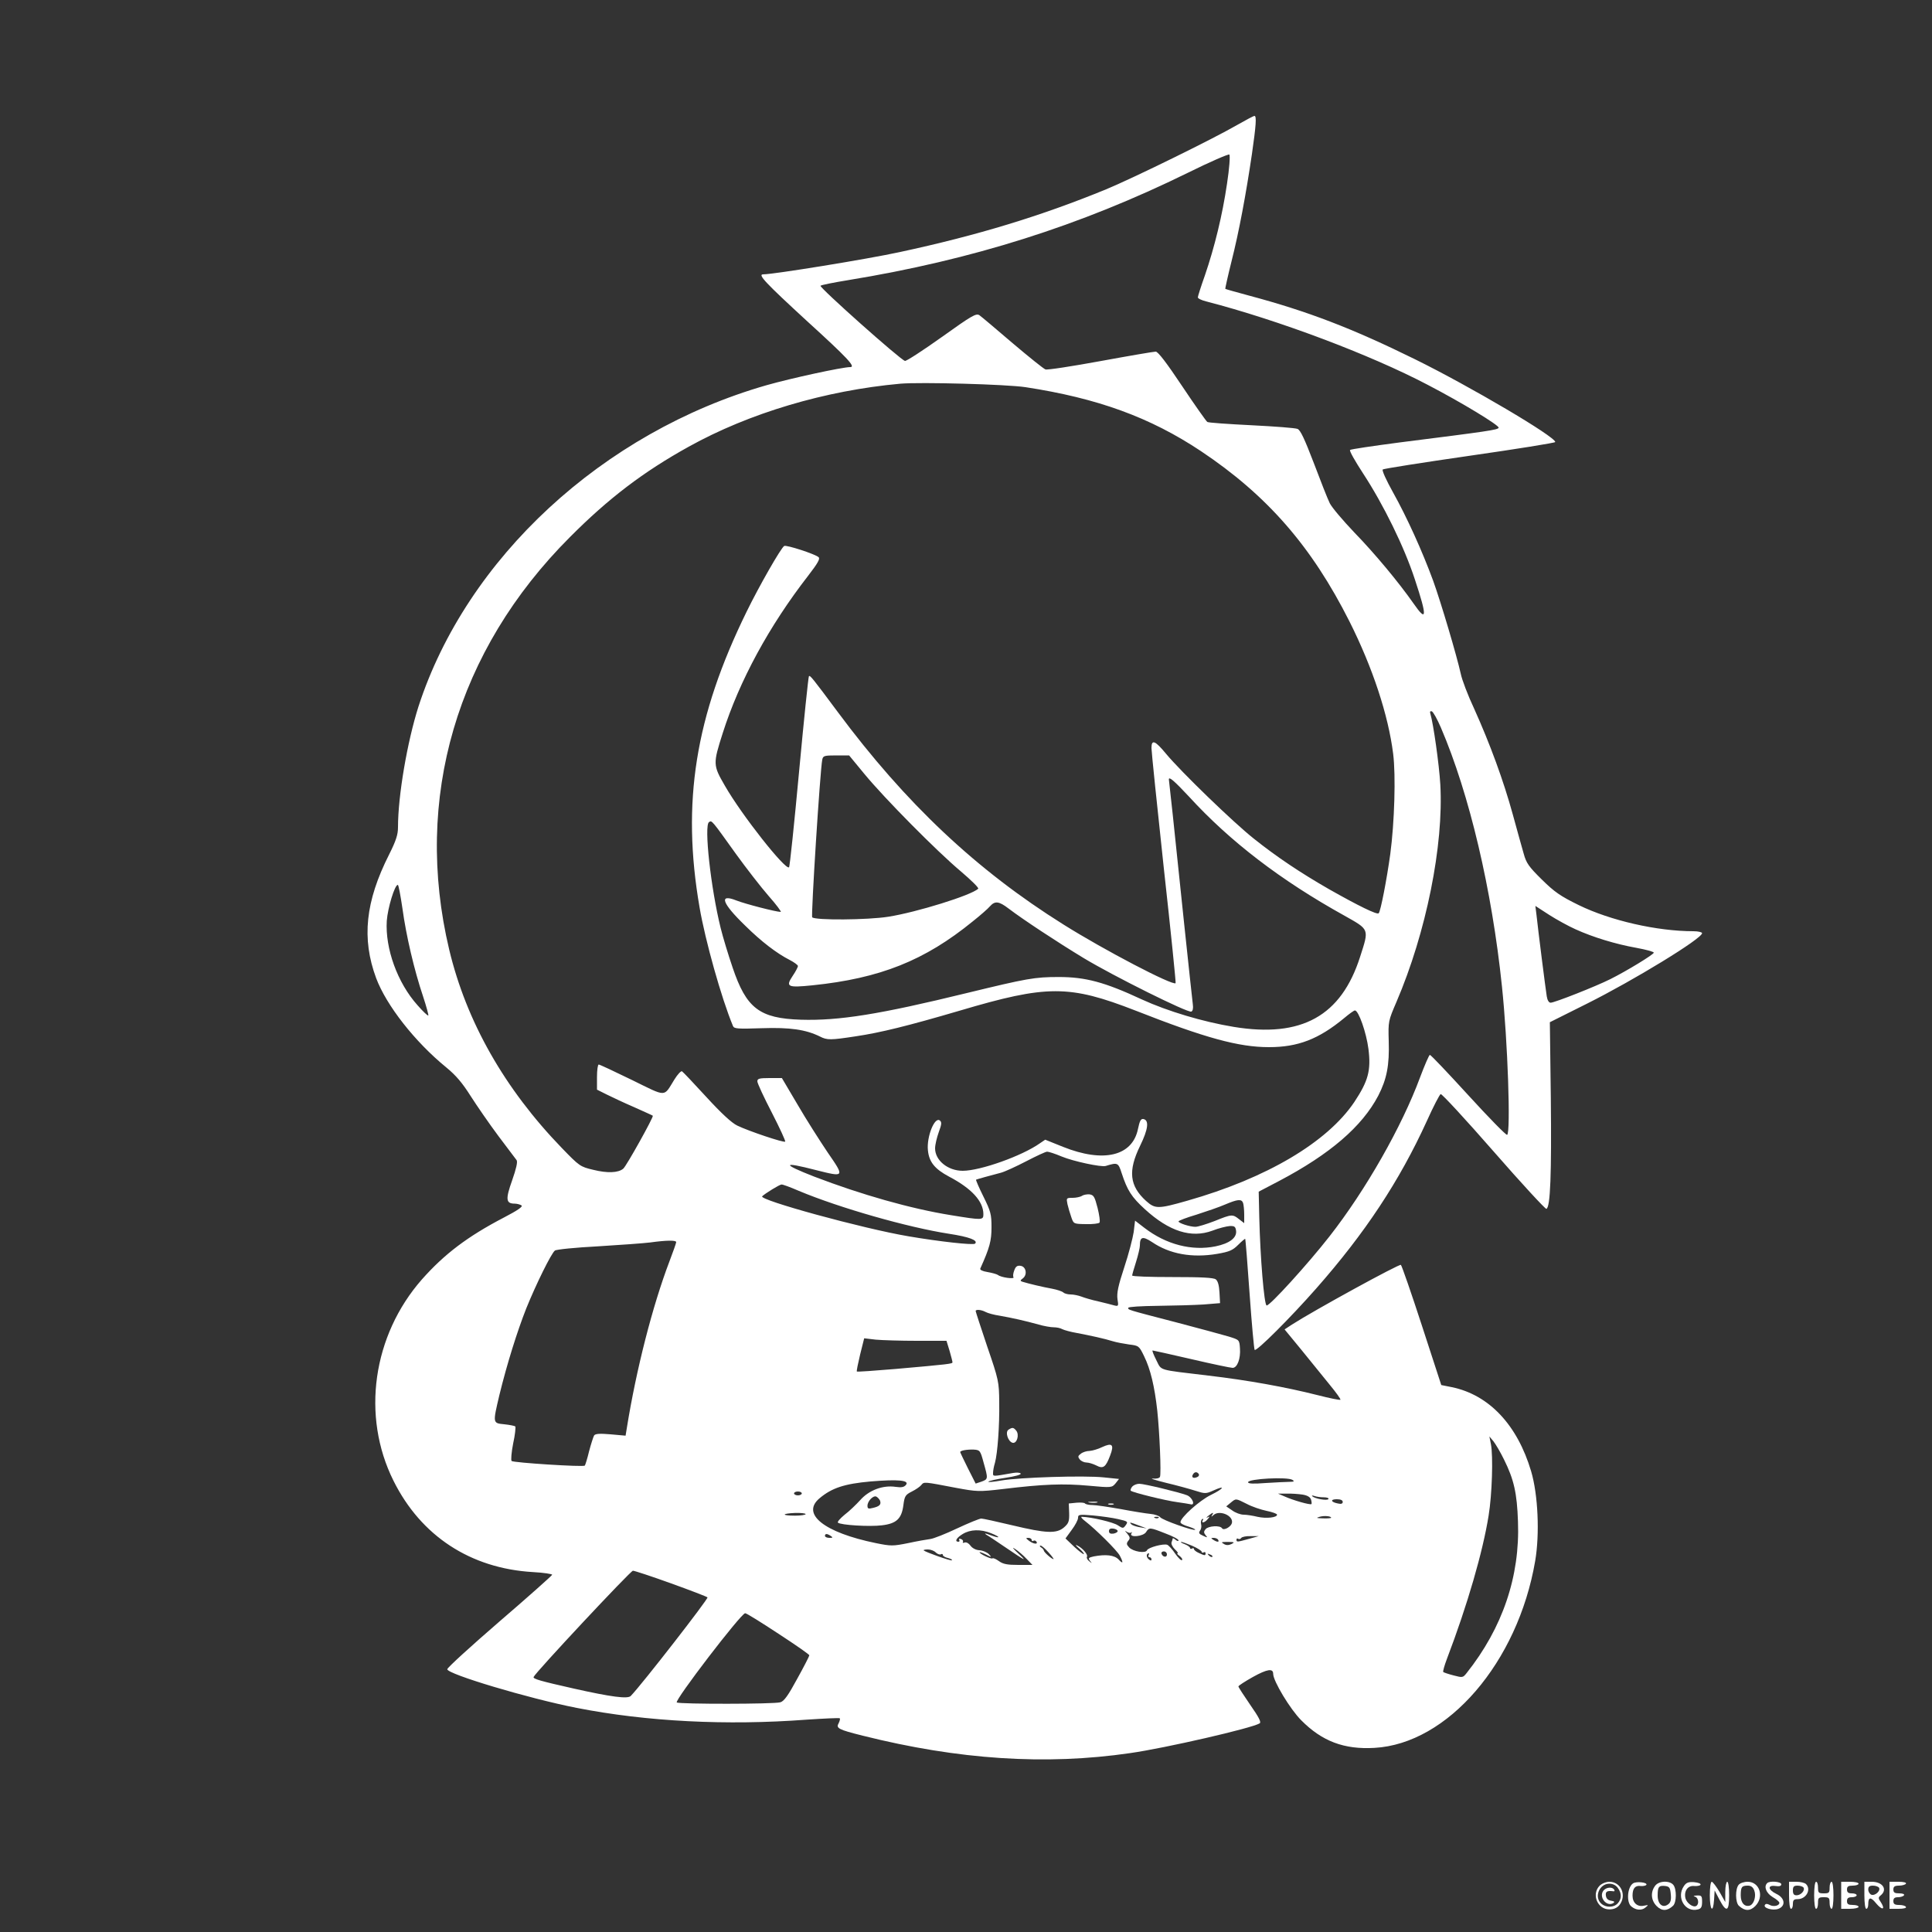 <svg xmlns="http://www.w3.org/2000/svg" version="1.0" width="1000pt" height="1000pt" viewBox="0 0 1000 1000" preserveAspectRatio="xMidYMid meet">

<rect x="0" y="0" width="1000" height="1000" fill="#333333" stroke="none"/>

<g transform="translate(0,1000) scale(0.1,-0.1)" fill="#ffffff" stroke="none">
<path d="M6405 9354 c-128 -74 -538 -275 -680 -334 -334 -137 -664 -238 -1069 -325 -171 -37 -652 -115 -706 -115 -30 0 13 -45 225 -240 211 -192 256 -240 226 -240 -41 0 -308 -58 -434 -94 -847 -243 -1552 -895 -1801 -1663 -58 -182 -106 -461 -106 -625 0 -38 -10 -69 -46 -141 -123 -243 -143 -435 -67 -640 53 -141 200 -329 363 -462 50 -41 83 -80 126 -148 32 -50 96 -143 143 -206 47 -63 90 -120 95 -126 6 -9 -2 -44 -23 -104 -35 -98 -33 -121 13 -121 11 0 27 -4 35 -9 9 -6 -18 -25 -91 -63 -188 -98 -308 -189 -424 -320 -255 -290 -315 -707 -147 -1043 142 -285 398 -453 721 -472 56 -3 101 -10 100 -14 -2 -5 -124 -114 -273 -242 -148 -128 -270 -239 -270 -247 0 -25 420 -151 670 -200 361 -71 776 -92 1189 -61 92 6 170 10 173 7 2 -2 0 -13 -6 -25 -15 -26 -3 -33 125 -65 495 -124 945 -154 1384 -90 182 26 630 129 670 154 9 6 -3 30 -49 96 -33 48 -61 91 -61 95 0 4 34 26 75 49 74 41 105 46 105 16 0 -37 88 -183 145 -240 108 -109 222 -152 379 -143 379 21 742 442 832 967 24 140 15 344 -21 465 -71 239 -217 395 -410 435 l-55 11 -100 307 c-55 169 -104 310 -109 315 -7 7 -449 -235 -564 -309 l-38 -25 88 -107 c48 -59 114 -140 146 -180 33 -40 58 -75 55 -77 -3 -3 -56 8 -119 24 -162 41 -359 77 -565 101 -267 32 -240 24 -269 80 -14 28 -23 50 -19 50 3 0 93 -20 201 -45 107 -25 203 -45 213 -45 24 0 42 47 38 101 -3 44 -3 44 -58 61 -30 9 -152 42 -270 73 -266 69 -250 65 -250 76 0 5 66 9 153 10 83 1 190 4 237 7 l85 7 -3 55 c-2 37 -8 59 -19 68 -12 9 -74 12 -225 12 -114 0 -208 3 -208 8 0 4 9 36 20 70 11 35 20 74 20 85 0 46 14 50 63 18 91 -62 207 -83 337 -61 63 11 80 18 109 47 18 18 35 32 36 31 2 -2 12 -130 23 -286 11 -156 23 -286 26 -289 9 -10 186 167 318 317 253 287 431 556 573 867 34 76 67 139 72 140 6 2 129 -131 274 -297 144 -165 268 -299 273 -297 21 7 27 183 23 574 l-5 392 192 96 c242 121 596 337 596 365 0 5 -20 10 -45 10 -188 0 -429 55 -593 135 -96 47 -126 68 -192 133 -67 66 -80 85 -93 132 -9 30 -34 122 -57 205 -48 175 -118 365 -199 545 -33 70 -64 152 -70 182 -21 95 -102 368 -143 482 -57 155 -136 329 -208 458 -34 61 -58 113 -53 118 4 4 207 36 450 71 244 35 443 67 443 71 0 28 -441 288 -725 428 -329 162 -557 249 -860 330 -66 18 -121 33 -123 35 -1 1 13 65 32 141 39 154 75 347 106 557 21 147 25 197 13 197 -5 0 -44 -21 -88 -46z m-54 -305 c-24 -163 -64 -327 -115 -476 -20 -56 -36 -107 -36 -112 0 -6 19 -15 43 -21 371 -96 848 -275 1147 -432 175 -91 371 -210 367 -222 -4 -11 -53 -18 -512 -76 -137 -18 -253 -35 -257 -39 -5 -4 26 -58 67 -121 106 -162 213 -380 268 -548 65 -196 63 -226 -7 -125 -77 110 -201 259 -307 368 -58 61 -115 128 -126 150 -11 22 -48 116 -83 209 -48 125 -69 170 -84 176 -12 5 -119 13 -239 19 -120 6 -223 13 -228 17 -5 3 -64 86 -130 185 -80 120 -125 179 -137 179 -10 0 -139 -22 -286 -49 -148 -27 -276 -47 -285 -43 -9 3 -85 64 -170 136 -84 72 -161 137 -171 144 -17 12 -38 0 -196 -113 -97 -69 -183 -125 -190 -123 -23 5 -445 381 -437 389 4 4 69 17 143 29 642 105 1199 281 1759 556 113 56 210 98 214 94 5 -5 0 -73 -12 -151z m-1043 -1053 c373 -57 645 -156 908 -331 343 -229 573 -493 769 -882 120 -239 201 -485 226 -685 14 -111 7 -354 -15 -519 -18 -130 -50 -297 -60 -306 -8 -9 -104 38 -256 124 -148 85 -271 167 -390 262 -105 83 -377 346 -455 440 -57 69 -75 75 -75 29 0 -18 29 -298 64 -623 36 -324 63 -592 61 -594 -15 -14 -371 172 -581 304 -449 281 -816 626 -1168 1100 -131 176 -143 191 -149 185 -3 -3 -26 -225 -51 -494 -25 -269 -48 -492 -52 -495 -18 -17 -245 270 -332 422 -62 107 -62 113 -11 273 86 270 240 554 442 814 50 65 63 88 54 96 -17 16 -168 65 -178 58 -17 -10 -130 -208 -194 -339 -267 -544 -338 -989 -244 -1532 29 -170 113 -470 173 -614 6 -14 25 -15 149 -11 146 5 228 -7 301 -43 37 -19 54 -19 185 1 128 19 270 54 539 133 452 134 566 134 910 0 361 -142 534 -189 690 -189 150 0 257 41 389 150 26 22 51 40 56 40 19 0 59 -114 70 -199 14 -112 -1 -166 -73 -275 -140 -208 -453 -394 -865 -511 -151 -43 -166 -43 -213 -1 -86 78 -94 156 -31 285 42 86 48 133 17 139 -13 2 -19 -9 -28 -52 -29 -140 -178 -176 -388 -92 l-92 37 -28 -19 c-92 -65 -308 -142 -399 -142 -77 0 -143 54 -143 116 0 19 9 56 19 84 15 41 16 51 6 60 -27 23 -70 -85 -62 -155 6 -60 36 -96 109 -135 118 -62 178 -128 178 -195 0 -31 -6 -31 -166 -5 -212 34 -467 107 -710 200 -169 66 -166 79 8 34 151 -38 151 -38 62 91 -41 61 -112 172 -156 248 l-81 137 -64 0 c-53 0 -63 -3 -63 -17 0 -10 34 -83 75 -162 41 -80 72 -147 69 -150 -6 -7 -188 54 -248 83 -29 14 -82 63 -160 148 -64 70 -121 130 -126 133 -5 3 -23 -16 -39 -42 -58 -93 -36 -93 -220 -3 -90 44 -167 80 -172 80 -5 0 -9 -29 -9 -65 l0 -65 50 -25 c28 -14 92 -44 143 -66 51 -23 94 -42 96 -44 5 -6 -137 -261 -153 -274 -26 -22 -83 -24 -155 -6 -68 16 -72 19 -163 113 -296 306 -494 654 -583 1027 -186 782 38 1548 625 2135 199 200 380 338 615 468 313 174 707 291 1095 326 105 9 549 -3 648 -18z m2150 -1762 c148 -345 264 -839 316 -1339 30 -284 46 -757 27 -769 -5 -3 -95 89 -200 204 -106 116 -195 210 -200 210 -4 0 -27 -53 -51 -117 -94 -254 -281 -583 -469 -823 -111 -142 -311 -362 -325 -357 -13 4 -33 248 -38 455 l-3 134 105 55 c264 139 430 282 514 442 44 86 58 157 54 283 -3 102 -2 104 40 202 154 359 245 811 227 1126 -6 103 -36 314 -51 364 -4 12 -2 17 7 14 7 -2 28 -40 47 -84z m-2983 -241 c104 -126 373 -398 498 -503 54 -46 95 -86 90 -90 -35 -34 -319 -122 -465 -145 -108 -17 -378 -19 -394 -3 -7 7 41 764 52 816 4 20 10 22 72 22 l67 0 80 -97z m1679 -116 c213 -233 476 -434 804 -616 131 -74 129 -67 82 -213 -98 -307 -303 -421 -655 -363 -158 26 -342 81 -475 142 -193 90 -292 116 -430 116 -125 0 -163 -7 -476 -83 -450 -110 -661 -144 -859 -138 -214 7 -282 59 -353 270 -23 67 -51 160 -62 205 -51 206 -87 532 -60 548 15 9 11 14 140 -166 52 -72 128 -170 168 -216 40 -45 68 -83 63 -83 -24 0 -183 41 -229 59 -93 37 -76 -13 45 -130 84 -83 164 -144 231 -178 23 -12 42 -26 42 -31 0 -6 -12 -29 -27 -51 -38 -57 -27 -62 102 -49 350 36 581 128 830 331 39 31 79 66 89 78 26 29 46 27 97 -12 75 -57 248 -171 388 -256 156 -94 538 -284 557 -277 8 3 11 17 8 38 -2 18 -23 206 -45 418 -22 212 -49 465 -59 564 -11 98 -20 180 -20 182 0 17 30 -10 104 -89z m-4071 -579 c19 -140 61 -320 107 -456 17 -52 29 -96 27 -98 -3 -3 -28 21 -56 53 -104 116 -168 294 -159 437 5 67 41 186 57 186 4 0 14 -55 24 -122z m6072 -108 c90 -41 208 -77 315 -96 49 -9 90 -20 90 -25 0 -9 -139 -94 -225 -137 -76 -38 -289 -122 -309 -122 -9 0 -17 13 -20 33 -6 36 -45 344 -53 420 l-6 48 71 -46 c39 -25 101 -59 137 -75z m-2660 -1176 c60 -25 205 -56 228 -49 62 19 65 18 83 -38 29 -88 50 -122 120 -186 126 -115 240 -151 349 -111 33 13 74 23 90 24 25 1 30 -3 33 -25 4 -36 -34 -65 -106 -80 -123 -25 -256 9 -369 96 l-48 37 -7 -59 c-5 -32 -26 -114 -49 -183 -32 -97 -39 -133 -35 -164 6 -36 5 -38 -16 -33 -13 4 -50 13 -83 21 -33 7 -73 19 -88 25 -16 6 -41 11 -56 11 -15 0 -32 5 -37 10 -6 6 -33 15 -60 20 -45 8 -117 25 -153 36 -11 4 -11 7 3 17 25 19 17 61 -11 65 -17 3 -26 -3 -33 -23 -6 -15 -8 -31 -4 -36 6 -11 -66 -1 -81 12 -6 4 -30 11 -54 15 -25 4 -40 11 -37 18 49 109 58 144 58 214 0 67 -4 82 -42 159 -23 46 -40 86 -38 87 3 2 75 22 129 36 19 5 78 32 130 59 52 27 101 50 109 50 8 0 42 -11 75 -25z m-1360 -178 c210 -88 564 -189 777 -222 105 -16 152 -34 135 -51 -9 -9 -187 11 -345 38 -236 40 -776 188 -757 207 14 14 90 61 100 61 6 1 46 -14 90 -33z m2299 -62 c3 -9 6 -36 6 -61 l0 -44 -26 20 c-34 27 -38 27 -127 -9 -42 -16 -86 -30 -100 -30 -28 0 -87 19 -87 28 0 4 42 20 93 35 50 16 117 39 147 52 66 28 86 30 94 9z m-2934 -203 c0 -5 -16 -50 -35 -100 -88 -231 -172 -561 -220 -859 l-7 -43 -78 7 c-57 5 -79 3 -85 -6 -4 -7 -16 -44 -26 -82 -9 -38 -20 -72 -22 -74 -8 -8 -370 15 -379 24 -4 4 -1 45 8 90 10 45 14 85 11 89 -4 3 -29 8 -57 11 -60 6 -60 4 -25 152 39 160 92 329 139 448 51 126 129 284 148 299 7 6 108 16 223 22 116 7 237 16 270 20 86 12 135 12 135 2z m1602 -362 c11 -6 44 -15 72 -19 63 -11 135 -27 202 -46 28 -8 63 -14 78 -14 15 0 35 -4 45 -10 10 -5 43 -14 72 -19 74 -14 147 -30 188 -43 19 -6 58 -13 85 -17 50 -6 52 -7 78 -61 33 -67 54 -156 68 -281 12 -114 21 -326 14 -343 -3 -7 -18 -11 -37 -9 -18 1 13 -8 68 -22 55 -13 124 -32 152 -41 50 -16 55 -16 93 1 66 30 55 10 -13 -23 -59 -29 -157 -117 -157 -141 0 -6 18 -16 40 -22 22 -7 38 -14 36 -17 -8 -7 -170 50 -181 65 -5 7 -28 15 -50 17 -22 2 -91 13 -154 25 -63 11 -129 21 -147 21 -18 0 -35 4 -38 8 -2 4 -22 6 -44 4 l-40 -4 2 -50 c1 -43 -3 -53 -27 -74 -39 -33 -91 -31 -267 11 -80 19 -152 35 -161 35 -9 0 -65 -23 -125 -51 -59 -28 -122 -53 -139 -55 -16 -2 -68 -11 -114 -21 -80 -16 -89 -16 -168 0 -268 55 -388 151 -291 232 64 54 130 75 264 87 144 12 203 6 183 -18 -10 -12 -24 -14 -53 -10 -66 10 -138 -17 -183 -68 -21 -23 -57 -58 -81 -76 -23 -19 -39 -37 -35 -41 13 -13 165 -22 228 -14 75 9 102 34 111 105 6 46 10 53 44 70 20 10 42 25 49 34 14 17 12 17 179 -15 109 -20 117 -21 245 -6 205 25 312 29 442 17 119 -11 120 -10 139 12 l18 23 -78 8 c-103 11 -439 0 -531 -16 -39 -7 -70 -10 -67 -6 2 4 42 13 89 20 47 7 82 16 78 22 -3 5 -21 6 -39 3 -109 -19 -104 -19 -104 0 0 11 4 34 10 53 13 48 24 189 22 314 -1 105 -3 115 -62 287 -33 98 -60 181 -60 184 0 10 30 7 52 -5z m-356 -149 l153 0 16 -52 c8 -28 15 -55 15 -59 0 -8 -14 -10 -298 -35 -106 -9 -194 -15 -197 -13 -2 3 6 42 17 88 l21 84 60 -7 c33 -3 129 -6 213 -6z m3039 -615 c51 -103 67 -173 72 -320 11 -284 -80 -551 -266 -785 -19 -24 -21 -24 -67 -12 -27 7 -51 15 -54 18 -2 3 6 33 19 67 107 281 186 555 216 742 18 110 24 307 12 370 l-8 40 21 -25 c11 -14 36 -56 55 -95z m-2694 -15 c24 -85 24 -86 -11 -99 l-30 -10 -40 79 c-22 44 -40 82 -40 84 0 8 34 14 69 13 33 -2 35 -4 52 -67z m1114 -60 c3 -6 -1 -13 -10 -16 -19 -8 -30 0 -20 15 8 14 22 14 30 1z m485 -30 c11 -7 8 -10 -16 -10 -17 0 -72 -3 -122 -6 -64 -5 -92 -4 -92 4 0 18 204 29 230 12z m-2540 -70 c0 -5 -9 -10 -20 -10 -11 0 -20 5 -20 10 0 6 9 10 20 10 11 0 20 -4 20 -10z m2592 -6 c25 -4 40 -13 44 -26 3 -11 4 -21 2 -23 -6 -6 -96 20 -138 39 l-35 15 45 0 c25 1 62 -2 82 -5z m-2187 -31 c7 -20 -2 -30 -37 -38 -23 -6 -28 -4 -28 11 0 24 29 54 45 48 7 -3 16 -13 20 -21z m2296 17 c17 0 28 -4 25 -9 -6 -10 -73 2 -84 15 -4 4 1 4 11 1 10 -4 32 -7 48 -7z m-398 -34 c26 -14 73 -30 102 -36 30 -6 55 -15 55 -20 0 -15 -56 -21 -101 -11 -24 6 -57 11 -72 11 -16 0 -43 10 -59 22 l-31 21 23 19 c28 23 25 23 83 -6z m497 10 c0 -9 -8 -12 -25 -8 -37 7 -41 22 -6 22 20 0 31 -5 31 -14z m-2780 -63 c0 -4 -25 -8 -55 -8 -71 0 -71 11 0 14 30 1 55 -2 55 -6z m2104 -5 c-6 -10 -4 -10 7 0 29 27 99 0 96 -37 -1 -22 -43 -46 -52 -31 -10 16 -71 12 -85 -5 -10 -12 -10 -18 0 -31 12 -13 10 -14 -13 -3 -21 9 -24 15 -16 26 6 7 9 22 6 33 -3 11 0 23 5 27 7 3 8 1 4 -5 -11 -18 10 -14 25 5 12 14 12 16 -1 9 -8 -4 -6 0 4 8 24 19 30 20 20 4z m-486 -21 c49 -11 52 -13 39 -31 -13 -18 -15 -18 -41 -1 -23 16 -138 43 -186 44 -8 1 -1 -9 15 -21 57 -44 167 -153 181 -180 20 -38 17 -45 -6 -20 -22 23 -66 28 -129 16 -27 -6 -30 -9 -19 -23 12 -14 11 -14 -4 -2 -10 7 -15 18 -12 23 7 11 -23 46 -51 59 -11 6 -7 -1 10 -15 16 -14 27 -27 25 -30 -3 -2 -25 15 -50 38 l-45 43 32 44 c18 24 33 52 33 63 0 17 6 18 78 12 42 -4 101 -12 130 -19z m1102 7 c0 -2 -19 -4 -42 -3 -35 1 -38 2 -18 8 23 7 60 4 60 -5z m-893 0 c-3 -3 -12 -4 -19 -1 -8 3 -5 6 6 6 11 1 17 -2 13 -5z m-102 -40 l40 -15 -35 6 c-19 3 -39 10 -44 15 -13 13 -8 12 39 -6z m-110 -29 c0 -5 -10 -11 -22 -13 -16 -2 -23 2 -23 13 0 11 7 15 23 13 12 -2 22 -7 22 -13z m247 -12 c38 -14 68 -30 68 -36 0 -5 -7 -4 -15 3 -8 7 -15 10 -15 7 0 -3 -3 -12 -6 -20 -3 -8 5 -24 17 -36 13 -12 19 -21 14 -21 -5 0 0 -6 11 -14 10 -8 16 -17 12 -21 -4 -4 -19 11 -35 33 -15 23 -34 43 -41 46 -19 8 -100 -14 -105 -28 -7 -18 -73 -7 -93 15 -14 15 -14 21 -4 34 11 13 9 19 -6 38 -12 13 -13 17 -3 9 9 -6 20 -8 24 -4 5 4 5 1 1 -5 -13 -23 62 -16 76 7 16 25 19 25 100 -7z m-902 1 c23 -9 39 -18 37 -20 -2 -3 -21 3 -43 11 -23 9 -31 10 -20 2 11 -6 53 -34 94 -62 115 -78 120 -80 72 -35 -29 27 -34 35 -15 22 17 -11 43 -34 59 -51 l30 -31 -73 0 c-57 0 -79 4 -101 20 -15 11 -30 17 -33 14 -5 -6 -67 23 -67 32 0 2 15 -3 33 -12 31 -16 31 -15 15 2 -10 10 -32 19 -49 20 -18 1 -37 11 -46 24 -9 12 -21 19 -30 16 -8 -3 -12 -2 -9 3 3 5 -1 12 -10 15 -8 3 -12 2 -9 -4 3 -6 1 -10 -4 -10 -22 0 -10 21 22 40 39 24 93 26 147 4z m-830 -14 c12 -8 11 -10 -7 -10 -13 0 -23 5 -23 10 0 13 11 13 30 0z m2165 -15 c-62 -17 -65 -18 -65 -4 0 5 4 8 9 4 5 -3 12 -1 16 5 3 5 25 10 48 9 l42 0 -50 -14z m-1125 -6 c0 -5 4 -8 9 -4 5 3 12 1 16 -5 9 -15 -17 -12 -39 5 -17 13 -18 15 -3 15 9 0 17 -5 17 -11z m965 1 c8 -13 -5 -13 -25 0 -13 8 -13 10 2 10 9 0 20 -4 23 -10z m-134 -31 c27 -12 49 -26 49 -31 0 -5 5 -6 10 -3 6 3 10 1 10 -4 0 -14 -3 -14 -35 1 -14 6 -25 15 -25 20 0 5 -4 6 -10 3 -5 -3 -10 -2 -10 2 0 5 -12 14 -27 20 -16 6 -24 11 -20 12 5 1 31 -9 58 -20z m203 9 c-15 -7 -28 -7 -40 1 -16 9 -12 10 21 10 35 0 37 -2 19 -11z m-947 -43 c17 -19 29 -35 26 -35 -9 0 -49 35 -50 44 -1 5 -7 13 -15 17 -7 5 -8 9 -2 9 6 0 24 -16 41 -35z m-583 -1 c9 -8 20 -12 26 -9 5 3 10 2 10 -3 0 -6 12 -13 26 -16 15 -4 24 -9 21 -12 -4 -5 -136 42 -146 51 -2 3 7 5 22 5 14 0 33 -7 41 -16z m1196 -10 c0 -17 -22 -14 -28 4 -2 7 3 12 12 12 9 0 16 -7 16 -16z m-95 -4 c-3 -5 -1 -10 4 -10 6 0 11 -5 11 -11 0 -8 -5 -8 -15 1 -13 11 -12 30 1 30 3 0 2 -4 -1 -10z m330 -8 c-3 -3 -11 0 -18 7 -9 10 -8 11 6 5 10 -3 15 -9 12 -12z m-2803 -137 c100 -36 186 -69 190 -73 6 -6 -338 -449 -397 -510 -15 -17 -103 -5 -295 38 -173 39 -212 50 -208 60 8 22 502 550 514 550 8 0 96 -29 196 -65z m557 -261 c89 -58 161 -108 160 -112 0 -4 -28 -59 -63 -122 -46 -85 -68 -116 -87 -121 -34 -10 -521 -10 -536 -1 -14 9 333 462 354 462 7 0 84 -48 172 -106z" fill="#ffffff"/>
<path d="M5600 3810 c-8 -5 -30 -10 -48 -10 -33 0 -33 -1 -27 -32 4 -18 13 -48 20 -68 12 -35 12 -35 76 -36 35 -1 67 3 70 8 4 5 -1 40 -10 76 -15 58 -20 67 -42 70 -13 1 -31 -2 -39 -8z" fill="#ffffff"/>
<path d="M5220 2600 c-19 -12 -2 -63 22 -68 22 -4 35 42 18 63 -14 17 -20 18 -40 5z" fill="#ffffff"/>
<path d="M5705 2510 c-22 -11 -52 -19 -66 -20 -14 0 -34 -6 -44 -14 -16 -12 -17 -16 -6 -30 7 -9 23 -16 35 -16 11 0 34 -7 50 -15 36 -19 49 -10 72 51 22 57 11 68 -41 44z" fill="#ffffff"/>
<path d="M5860 2305 c-7 -9 -10 -18 -7 -21 9 -9 184 -52 240 -59 29 -4 60 -9 69 -11 27 -8 10 36 -19 47 -43 16 -221 59 -246 59 -14 0 -30 -7 -37 -15z" fill="#ffffff"/>
<path d="M5638 2223 c12 -2 30 -2 40 0 9 3 -1 5 -23 4 -22 0 -30 -2 -17 -4z" fill="#ffffff"/>
<path d="M5738 2213 c6 -2 18 -2 25 0 6 3 1 5 -13 5 -14 0 -19 -2 -12 -5z" fill="#ffffff"/>
<path d="M8280 240 c-44 -44 -12 -123 50 -123 22 0 39 7 52 22 39 50 9 121 -52 121 -17 0 -39 -9 -50 -20z m94 -12 c21 -29 20 -57 -1 -80 -20 -22 -61 -23 -85 -1 -38 34 -10 103 42 103 18 0 34 -8 44 -22z" fill="#ffffff"/>
<path d="M8300 215 c-27 -33 15 -87 51 -65 8 6 5 9 -12 12 -16 2 -25 11 -27 26 -3 21 6 27 37 23 7 -2 10 2 6 8 -9 16 -41 13 -55 -4z" fill="#ffffff"/>
<path d="M8453 252 c-30 -19 -36 -99 -9 -120 23 -19 52 -22 72 -6 18 15 18 15 -8 10 -33 -7 -58 15 -58 52 0 39 14 54 43 50 14 -1 27 2 29 7 4 12 -52 18 -69 7z" fill="#ffffff"/>
<path d="M8566 238 c-24 -33 -20 -75 9 -104 27 -27 55 -26 85 2 18 18 19 86 1 108 -20 24 -77 21 -95 -6z m82 -43 c3 -28 -1 -43 -14 -52 -28 -21 -54 1 -54 46 0 45 6 53 40 49 21 -3 25 -9 28 -43z" fill="#ffffff"/>
<path d="M8716 238 c-41 -59 6 -139 73 -121 16 4 21 13 21 39 0 31 -3 34 -27 33 -17 -1 -21 -3 -10 -6 18 -5 23 -38 7 -48 -16 -10 -49 14 -56 39 -9 38 12 68 46 64 16 -1 31 2 32 7 2 6 -13 11 -34 13 -28 2 -40 -2 -52 -20z" fill="#ffffff"/>
<path d="M8850 190 c0 -78 17 -96 22 -23 l3 48 25 -48 c36 -68 50 -62 50 23 0 40 -4 70 -10 70 -5 0 -10 -24 -10 -52 l0 -53 -30 53 c-17 28 -35 52 -40 52 -6 0 -10 -31 -10 -70z" fill="#ffffff"/>
<path d="M8999 244 c-18 -22 -17 -90 1 -108 30 -28 58 -29 85 -2 48 48 23 126 -39 126 -19 0 -40 -7 -47 -16z m81 -29 c11 -28 -1 -70 -22 -78 -27 -9 -48 13 -48 52 0 44 5 51 37 51 16 0 27 -8 33 -25z" fill="#ffffff"/>
<path d="M9147 253 c-19 -18 -5 -52 28 -72 19 -11 35 -24 35 -30 0 -15 -30 -22 -50 -11 -13 7 -21 7 -25 0 -10 -16 41 -31 70 -20 39 15 34 56 -10 77 -44 21 -48 47 -5 41 20 -3 30 0 30 9 0 14 -61 19 -73 6z" fill="#ffffff"/>
<path d="M9260 190 c0 -40 4 -70 10 -70 6 0 10 11 10 25 0 20 5 25 24 25 45 0 72 50 44 78 -7 7 -29 12 -50 12 l-38 0 0 -70z m75 40 c9 -15 -14 -40 -36 -40 -14 0 -19 7 -19 25 0 20 5 25 24 25 14 0 28 -5 31 -10z" fill="#ffffff"/>
<path d="M9390 190 c0 -40 4 -70 10 -70 6 0 10 14 10 30 0 27 3 30 30 30 27 0 30 -3 30 -30 0 -16 5 -30 10 -30 6 0 10 30 10 70 0 40 -4 70 -10 70 -5 0 -10 -13 -10 -30 0 -27 -3 -30 -30 -30 -27 0 -30 3 -30 30 0 17 -4 30 -10 30 -6 0 -10 -30 -10 -70z" fill="#ffffff"/>
<path d="M9530 190 l0 -70 45 0 c25 0 45 5 45 10 0 6 -13 10 -30 10 -23 0 -30 4 -30 20 0 15 7 20 25 20 14 0 25 5 25 10 0 6 -11 10 -25 10 -18 0 -25 5 -25 20 0 16 7 20 30 20 17 0 30 5 30 10 0 6 -20 10 -45 10 l-45 0 0 -70z" fill="#ffffff"/>
<path d="M9650 190 c0 -40 4 -70 10 -70 6 0 10 11 10 23 0 39 13 40 41 5 31 -37 49 -33 25 5 -15 22 -15 26 -1 37 36 30 10 70 -47 70 l-38 0 0 -70z m76 39 c9 -16 -21 -43 -40 -36 -9 4 -16 16 -16 27 0 15 7 20 24 20 14 0 28 -5 32 -11z" fill="#ffffff"/>
<path d="M9780 190 l0 -70 46 0 c27 0 43 4 39 10 -3 6 -19 10 -36 10 -22 0 -29 5 -29 20 0 15 7 20 24 20 14 0 28 5 31 10 4 6 -7 10 -24 10 -24 0 -31 4 -31 20 0 15 7 20 29 20 17 0 33 5 36 10 4 6 -12 10 -39 10 l-46 0 0 -70z" fill="#ffffff"/>
</g>
</svg>